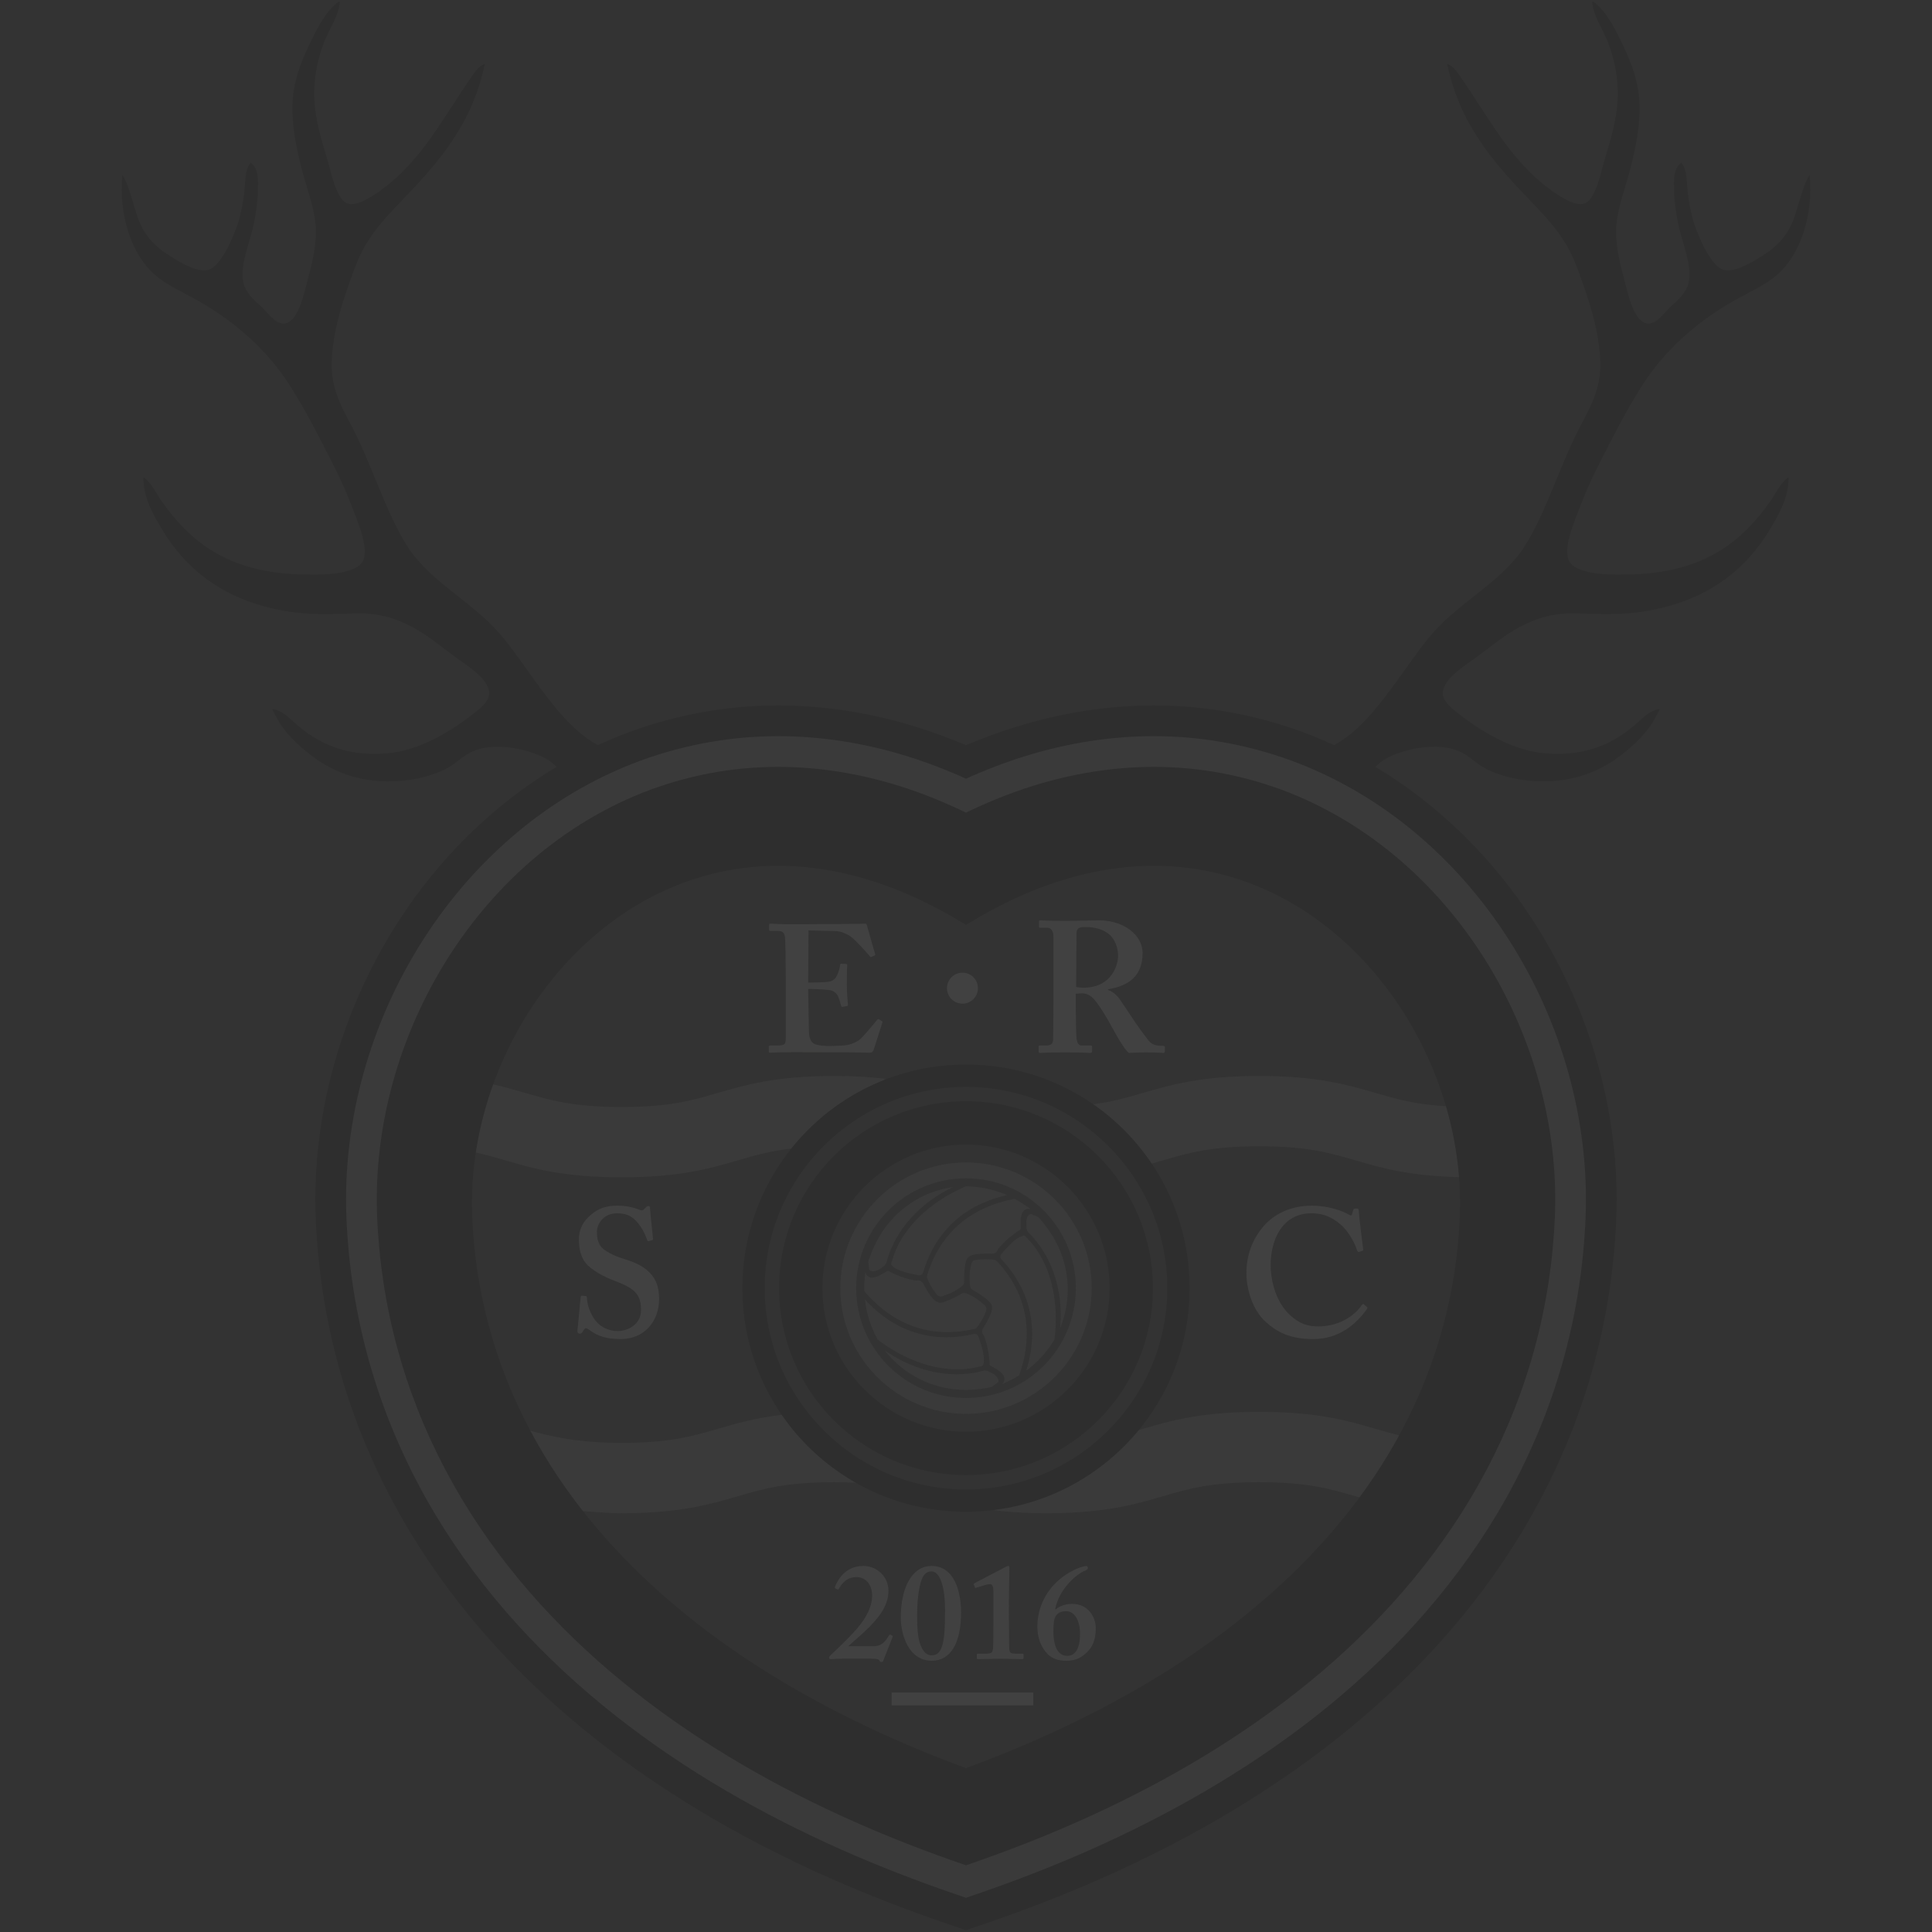 <?xml version="1.0" encoding="utf-8"?>
<!-- Generator: Adobe Illustrator 15.0.0, SVG Export Plug-In . SVG Version: 6.00 Build 0)  -->
<!DOCTYPE svg PUBLIC "-//W3C//DTD SVG 1.1//EN" "http://www.w3.org/Graphics/SVG/1.1/DTD/svg11.dtd">
<svg version="1.1" id="Layer_1" xmlns="http://www.w3.org/2000/svg" xmlns:xlink="http://www.w3.org/1999/xlink" x="0px" y="0px"
	 width="400px" height="400px" viewBox="0 0 400 400" enable-background="new 0 0 400 400" xml:space="preserve">
<rect x="0" y="0" width="400" height="400" fill="#333333" stroke="none"/>
<g opacity="0.1">
	<path fill-rule="evenodd" clip-rule="evenodd" fill="#C4C4C3" d="M184.606,350.418h29.321v2.664h-29.321V350.418L184.606,350.418z
		 M184.606,350.418"/>
	<path fill="#7B7B7B" d="M173.791,304.755l0.132-0.289c-0.224-0.158-0.447-0.314-0.666-0.468l-0.132,0.29
		c-2.426-1.731-4.684-3.695-6.735-5.856l-0.173-0.184l0.239-0.294c-0.188-0.198-0.372-0.396-0.554-0.599l-0.233,0.294
		c-1.35-1.492-2.598-3.086-3.745-4.74c-5.634,0.685-9.619,1.837-13.273,2.908c-5.364,1.563-9.998,2.918-19.961,2.918
		c-9.074,0-14.719-1.324-19.535-2.71c0.762,1.411,1.548,2.807,2.371,4.177c2.628,4.391,5.583,8.598,8.8,12.628
		c2.213,0.162,5.628,0.466,8.364,0.466c12.039,0,18.419-1.861,24.042-3.507c5.365-1.567,10.004-2.917,19.962-2.917
		c1.721,0,3.273,0.045,4.705,0.116c-1.163-0.65-2.299-1.34-3.401-2.091L173.791,304.755z"/>
	<path fill="#7B7B7B" d="M240.74,309.789c5.369-1.567,10.003-2.917,19.96-2.917c9.964,0,14.599,1.35,19.967,2.917
		c0.144,0.041,0.89,0.239,1.03,0.285c2.294-3.071,4.431-6.248,6.39-9.517c0.655-1.091,1.28-2.197,1.894-3.304
		c-1.578-0.391-3.68-0.985-5.232-1.437c-5.624-1.645-12.004-3.508-24.048-3.508c-12.037,0-18.418,1.863-24.04,3.508
		c-0.413,0.122-0.823,0.238-1.229,0.355c-1.706,2.056-3.583,3.969-5.619,5.694l-0.187,0.162l-0.005,0.035
		c-0.209,0.173-0.416,0.346-0.63,0.518l0.005-0.035c-2.313,1.878-4.807,3.532-7.446,4.929l-0.217,0.122l0,0
		c-0.239,0.126-0.482,0.248-0.726,0.37h0.005c-2.664,1.334-5.461,2.416-8.339,3.213l-0.238,0.061l0,0
		c-0.26,0.071-0.522,0.143-0.787,0.208l0,0c-2.07,0.522-4.178,0.894-6.294,1.121c3.254,0.442,7.064,0.726,11.745,0.726
		C228.742,313.296,235.117,311.435,240.74,309.789z"/>
	<path fill="#7B7B7B" d="M230.006,231.64l-0.163,0.132c0.207,0.172,0.416,0.35,0.613,0.533l0.158-0.133
		c2.229,1.985,4.263,4.178,6.07,6.548l0.147,0.197l-0.026-0.02c0.163,0.218,0.326,0.437,0.483,0.654l0.024,0.025
		c0.336,0.447,0.645,0.914,0.96,1.381c0.847-0.238,1.665-0.477,2.467-0.71c5.369-1.564,10.003-2.924,19.96-2.924
		c9.964,0,14.599,1.359,19.967,2.924c5.203,1.522,11.064,3.223,21.449,3.471c-0.214-3.015-0.609-6.024-1.203-9.004
		c-0.381-1.902-0.843-3.791-1.37-5.663c-6.589-0.387-10.455-1.513-14.795-2.781c-5.624-1.64-12.004-3.502-24.048-3.502
		c-12.037,0-18.418,1.862-24.04,3.502c-3.31,0.969-6.346,1.852-10.522,2.385c1.275,0.878,2.503,1.822,3.674,2.822L230.006,231.64z"
		/>
	<path fill="#7B7B7B" d="M108.73,226.271c-2.081-0.609-4.273-1.244-6.811-1.808c-1.188,3.355-2.136,6.786-2.833,10.252
		c-0.258,1.29-0.466,2.584-0.649,3.883c2.188,0.478,4.146,1.046,6.212,1.65c5.628,1.644,12.003,3.502,24.042,3.502
		c12.039,0,18.419-1.858,24.042-3.502c3.477-1.016,6.659-1.939,11.171-2.467c0.792-0.99,1.615-1.949,2.487-2.868l0.172-0.177
		l0.335,0.314c0.187-0.193,0.375-0.387,0.568-0.584l-0.34-0.315c2.101-2.115,4.405-4.029,6.872-5.71l0.208-0.136l0.141,0.273
		c0.229-0.152,0.452-0.299,0.681-0.446l-0.142-0.274c2.502-1.619,5.162-2.994,7.933-4.096l0.233-0.092l-0.061-0.162
		c0.132-0.051,0.269-0.102,0.406-0.147c-3.025-0.365-6.517-0.593-10.704-0.593c-12.044,0-18.418,1.862-24.042,3.502
		c-5.364,1.567-9.998,2.922-19.961,2.922C118.729,229.192,114.1,227.838,108.73,226.271z"/>
	<path fill-rule="evenodd" clip-rule="evenodd" fill="#C4C4C3" d="M199.264,201.381c1.771,0,3.208,1.437,3.208,3.207
		c0,1.767-1.432,3.208-3.208,3.208c-1.766,0-3.202-1.441-3.202-3.208C196.062,202.822,197.498,201.381,199.264,201.381"/>
	<g>
		<path fill="#C4C4C3" d="M121.271,268.334c0.153,0,0.229,0.071,0.229,0.294c0.071,1.198,0.371,2.62,1.421,4.269
			c1.122,1.798,3.066,2.69,4.938,2.69c2.02,0,4.862-1.27,4.862-4.375c0-3.441-1.574-4.562-5.538-6.06
			c-1.197-0.451-3.664-1.498-5.46-3.142c-1.274-1.203-1.873-3.07-1.873-5.35c0-2.097,0.821-3.822,2.619-5.243
			c1.497-1.274,3.141-1.797,5.313-1.797c2.467,0,3.964,0.6,4.715,0.899c0.376,0.151,0.599,0.075,0.787-0.112l0.487-0.482
			c0.147-0.151,0.299-0.233,0.522-0.233c0.224,0,0.3,0.233,0.3,0.604c0,0.599,0.598,5.836,0.598,6.212
			c0,0.152-0.076,0.224-0.224,0.264l-0.603,0.184c-0.143,0.04-0.295,0-0.371-0.224c-0.375-1.046-0.975-2.543-2.32-3.969
			c-0.975-1.046-2.172-1.568-3.893-1.568c-2.994,0-4.192,2.39-4.192,3.781c0,1.269,0.152,2.395,1.051,3.364
			c0.969,0.975,3.065,1.873,4.562,2.319c2.172,0.675,3.969,1.421,5.391,2.918c1.197,1.27,1.867,2.843,1.867,5.351
			c0,4.572-2.989,8.308-7.933,8.308c-3.065,0-4.862-0.67-6.359-1.791c-0.447-0.3-0.67-0.452-0.899-0.452
			c-0.223,0-0.371,0.299-0.599,0.67c-0.223,0.375-0.37,0.451-0.674,0.451c-0.294,0-0.447-0.223-0.447-0.599
			c0.077-0.446,0.599-6.511,0.676-6.958c0.035-0.224,0.076-0.299,0.223-0.299L121.271,268.334z"/>
		<path fill="#C4C4C3" d="M282.977,270.577c0.111,0.112,0.147,0.224,0.077,0.376c-2.248,3.218-5.843,6.283-11.157,6.283
			c-4.79,0-7.48-1.421-9.799-3.517c-2.772-2.472-4.041-6.812-4.041-10.105c0-3.664,1.197-7.182,3.817-10.029
			c2.015-2.167,5.232-3.964,9.724-3.964c3.446,0,6.212,1.051,7.562,1.797c0.522,0.3,0.671,0.3,0.746,0l0.299-0.975
			c0.076-0.223,0.153-0.223,0.601-0.223c0.445,0,0.522,0.076,0.522,0.599c0,0.676,0.751,6.664,0.897,7.785
			c0.041,0.224,0,0.336-0.146,0.371l-0.712,0.224c-0.188,0.075-0.299-0.072-0.411-0.371c-0.451-1.345-1.349-3.223-2.918-4.867
			c-1.648-1.568-3.593-2.766-6.511-2.766c-5.989,0-8.455,5.39-8.455,10.774c0,2.319,0.668,6.74,3.44,9.729
			c2.467,2.618,4.638,2.923,6.431,2.923c4.12,0,7.374-2.061,8.946-4.344c0.189-0.264,0.336-0.37,0.447-0.264L282.977,270.577z"/>
	</g>
	<g>
		<path fill="#C4C4C3" d="M174.269,343.419c-0.366,0-0.757,0.024-1.123,0.024c-0.365,0.031-0.73,0.062-1.126,0.062
			c-0.168,0-0.223,0-0.34-0.146c-0.05-0.219,0-0.392,0.172-0.559c1.127-1.072,3.543-3.259,5.735-5.792
			c1.909-2.304,3.036-4.496,2.979-6.886c-0.112-2.193-1.406-3.655-3.37-3.6c-1.97,0.057-2.928,1.406-3.492,2.361
			c-0.112,0.228-0.224,0.228-0.335,0.172l-0.452-0.228c-0.055-0.057-0.111-0.112,0-0.396c0.452-1.065,1.914-4.218,5.852-4.218
			c2.751,0,5.172,2.197,5.172,5.096c0,2.415-1.071,4.608-3.883,7.476c-1.796,1.798-3.486,3.146-4.44,4.051h5.172
			c1.858,0,2.588-1.128,3.207-2.142c0.167-0.279,0.224-0.34,0.503-0.163c0.284,0.107,0.371,0.219,0.284,0.452l-1.914,4.827
			c-0.112,0.228-0.056,0.284-0.396,0.284c-0.279,0-0.279-0.057-0.391-0.284c-0.167-0.336-0.675-0.392-1.685-0.392H174.269z"/>
		<path fill="#C4C4C3" d="M198.979,333.832c0,6.415-2.192,10.008-6.07,10.008c-4.837,0-6.41-5.507-6.41-8.938
			c0-6.354,2.42-10.688,6.354-10.688C197.635,324.214,198.979,329.614,198.979,333.832z M190.773,327.143
			c-0.675,1.969-0.899,5.06-0.899,7.308c0,2.701,0.167,4.726,0.67,6.014c0.619,1.691,1.406,2.25,2.365,2.25
			c0.898,0,1.685-0.447,2.137-1.914c0.446-1.345,0.619-3.48,0.619-7.526c0-4.445-0.959-7.933-2.812-7.933
			C191.844,325.341,191.225,325.96,190.773,327.143z"/>
		<path fill="#C4C4C3" d="M205.675,329.446c0-0.842-0.168-1.462-0.681-1.462c-0.274,0-0.671,0.056-1.177,0.224l-1.686,0.508
			c-0.112,0.056-0.229,0.056-0.285-0.056l-0.223-0.563c-0.056-0.112,0-0.224,0.173-0.336l6.461-3.374
			c0.168-0.087,0.34-0.173,0.508-0.173s0.224,0.117,0.224,0.451c0,0.229-0.112,4.613-0.112,8.238v1.183
			c0,0.953,0.057,6.293,0.057,6.663c0,1.462,0.116,1.63,1.684,1.63h1.016c0.224,0,0.28,0.085,0.28,0.197v0.706
			c0,0.161-0.057,0.223-0.28,0.223c-0.223,0-4.046-0.086-4.497-0.086c-0.564,0-4.496,0.086-4.669,0.086
			c-0.142,0-0.224-0.062-0.224-0.197v-0.731c0-0.168,0.111-0.197,0.309-0.197h1.098c1.685,0,1.913-0.056,1.969-1.543
			c0.057-0.792,0.057-5.061,0.057-5.848V329.446z"/>
		<path fill="#C4C4C3" d="M226.869,337.096c0,2.583-0.787,3.988-1.797,4.943c-1.178,1.188-2.359,1.801-4.33,1.801
			c-1.969,0-3.262-0.613-4.161-1.74c-1.519-1.802-1.803-3.879-1.803-5.345c0-3.654,1.574-6.912,3.995-9.222
			c1.689-1.573,3.376-2.472,4.893-3.035c0.619-0.167,1.011-0.284,1.183-0.284c0.168,0,0.392,0.173,0.392,0.345
			c0,0.224-0.111,0.446-0.447,0.559c-2.248,0.898-5.567,4.105-6.328,8.015l0.085,0.105c0.731-0.669,1.969-1.177,3.376-1.177
			C225.469,332.061,226.869,334.988,226.869,337.096z M218.662,334.48c-0.503,0.615-0.563,1.797-0.563,3.402
			c0,1.517,0.284,4.948,2.867,4.948c0.792,0,2.645-0.341,2.645-4.527c0-2.589-1.01-4.721-2.868-4.721
			C219.616,333.583,218.997,333.974,218.662,334.48z"/>
	</g>
	<g>
		<path fill="#C4C4C3" d="M167.36,206.993c0.036,2.021,0.112,5.685,0.112,6.36c0,1.943,0.675,2.695,1.497,2.918
			c0.599,0.147,1.497,0.305,2.918,0.305c0.67,0,2.396-0.076,3.142-0.157c0.675-0.071,2.096-0.447,3.07-1.27
			c0.67-0.593,2.766-3.07,3.477-3.969c0.153-0.183,0.264-0.219,0.417-0.146l0.599,0.375c0.111,0.071,0.147,0.183,0.071,0.376
			l-1.797,5.613c-0.106,0.334-0.371,0.558-0.822,0.558c-0.183,0-1.01-0.04-3.33-0.07c-2.355,0-6.212-0.041-12.46-0.041
			c-1.386,0-2.396,0.041-3.182,0.041c-0.746,0.03-1.273,0.07-1.609,0.07c-0.224,0-0.3-0.07-0.3-0.299v-0.898
			c0-0.223,0.076-0.3,0.375-0.3h1.274c1.721,0,1.873-0.224,1.873-1.608v-8.907v-3.664c0-3.071-0.076-7.71-0.152-8.232
			c-0.152-1.01-0.528-1.314-1.645-1.314h-1.426c-0.147,0-0.224-0.071-0.224-0.259v-0.969c0-0.188,0.036-0.265,0.224-0.265
			c0.828,0,2.172,0.152,5.242,0.111h1.046c1.645,0,10.252-0.075,11.896-0.075c0.599,0,1.31-0.036,1.498-0.036
			c0.187,0,0.264,0.076,0.304,0.223c0.147,0.487,1.569,5.578,1.716,5.954c0.076,0.218,0.04,0.33-0.107,0.411l-0.674,0.299
			c-0.117,0.036-0.229,0-0.34-0.192c-0.147-0.219-3.213-3.664-4.117-4.187c-0.786-0.452-1.796-0.939-2.842-0.975l-5.689-0.147
			l-0.076,10.814c1.126,0,3.816-0.08,4.268-0.192c0.823-0.146,1.274-0.446,1.721-1.345c0.224-0.482,0.599-1.422,0.599-2.091
			c0-0.229,0.152-0.3,0.3-0.3l0.974,0.071c0.147,0,0.265,0.076,0.224,0.3c-0.077,0.598-0.077,3.069-0.077,4.039
			c0,1.502,0.153,3.294,0.229,4.117c0,0.187-0.076,0.228-0.299,0.264l-0.828,0.146c-0.147,0.04-0.223-0.035-0.299-0.259
			c-0.147-0.604-0.412-1.426-0.599-1.872c-0.335-0.751-1.045-1.269-1.868-1.346c-1.35-0.151-3.147-0.224-4.344-0.224L167.36,206.993
			z"/>
		<path fill="#C4C4C3" d="M222.723,207.807c0,2.309,0.075,6.612,0.151,7.19c0.118,0.772,0.386,1.462,1.001,1.462h1.922
			c0.233,0,0.306,0.117,0.306,0.269v0.919c0,0.27-0.111,0.351-0.422,0.351c-0.496,0-1.269-0.111-5.262-0.111
			c-3.771,0-4.695,0.111-5.076,0.111c-0.233,0-0.31-0.111-0.31-0.351v-0.877c0-0.193,0.076-0.311,0.229-0.311h1.31
			c0.842,0,1.461-0.233,1.461-1.269c0.076-3.847,0.076-7.456,0.076-11.069v-10.114c0-1.311-0.538-1.924-1.228-1.924h-1.502
			c-0.192,0-0.27-0.076-0.27-0.229v-1.04c0-0.193,0.077-0.27,0.27-0.27c0.269,0,1.502,0.116,5.269,0.116
			c2.15,0,5.688-0.116,6.841-0.116c3.075,0,5.461,1.04,6.999,2.421c1.381,1.232,2.075,2.848,2.075,4.31
			c0,4.846-2.923,6.846-7.151,7.536v0.151c1.076,0.382,1.767,1.077,2.311,1.767c0.457,0.62,2.841,4.232,3.15,4.695
			c0.229,0.381,2.69,3.842,3.264,4.38c0.736,0.654,1.812,0.736,2.731,0.736c0.233,0,0.309,0.106,0.309,0.264v0.807
			c0,0.274-0.075,0.386-0.309,0.386c-0.305,0-1.311-0.111-3.767-0.111c-1.077,0-2.538,0.07-3.386,0.111
			c-0.457-0.351-1.191-1.386-1.689-2.192c-0.69-1.076-2.192-3.843-2.537-4.461c-0.386-0.69-1.463-2.457-2.075-3.304
			c-0.96-1.352-1.85-2.387-3.463-2.387c-0.151,0-0.807,0.041-1.228,0.076V207.807z M222.798,204.35
			c0.539,0.076,1.001,0.151,1.463,0.151c5.998,0,7.228-4.846,7.228-6.612c0-1.771-0.731-3.421-1.691-4.309
			c-1.385-1.229-3.156-1.65-5.074-1.65c-0.614,0-1.076,0.041-1.386,0.229c-0.311,0.193-0.463,0.655-0.463,1.117L222.798,204.35z"/>
	</g>
	<path fill="#7B7B7B" d="M200,243.958c12.562,0,22.742,10.186,22.742,22.742S212.562,289.438,200,289.438
		c-12.556,0-22.737-10.181-22.737-22.737S187.444,243.958,200,243.958 M200,240.673c-14.348,0-26.021,11.679-26.021,26.027
		c0,14.348,11.673,26.026,26.021,26.026c14.353,0,26.025-11.679,26.025-26.026C226.025,252.352,214.353,240.673,200,240.673
		L200,240.673z"/>
	<g>
		<path fill="#7B7B7B" d="M208.516,247.429c-2.989-1.223-5.125-1.669-8.49-1.832c-7.827,3.314-13.556,9.069-15.328,15.394v0.011
			l-0.01,0.035c-0.092,0.243-0.178,0.482-0.178,0.665c0,0.121,0.036,0.218,0.112,0.305c0.832,0.857,2.391,1.432,5.548,2.024h0.081
			h0.081c0.386-0.005,0.594-0.091,0.792-0.578C193.64,254.94,199.655,249.403,208.516,247.429z"/>
		<path fill="#7B7B7B" d="M183.677,260.812c1.874-6.364,6.954-11.922,13.684-15.048c-7.974,1.142-14.358,6.42-17.19,14.281
			c-0.045,0.133-0.096,0.265-0.152,0.396c-0.102,0.249-0.198,0.492-0.238,0.746c0.024,0.492,0.061,0.807,0.106,1.146
			c0.016,0.152,0.035,0.305,0.051,0.482c0.183,0.294,0.391,0.381,0.828,0.386c0.056,0,0.112-0.005,0.172-0.005
			c0.771-0.168,1.005-0.325,1.467-0.64c0.147-0.102,0.314-0.213,0.527-0.355C183.343,261.914,183.612,261.401,183.677,260.812z"/>
		<path fill="#7B7B7B" d="M200.274,267.847c-0.082-0.015-0.172-0.051-0.26-0.07c-0.172-0.056-0.283-0.091-0.395-0.091
			c-0.127,0-0.27,0.04-0.478,0.131l-0.046,0.025c-1.121,0.63-2.395,1.341-3.811,1.766c-0.224,0.077-0.431,0.107-0.629,0.107
			c-0.563,0-0.939-0.305-1.273-0.614c-0.874-0.873-1.396-1.812-1.944-2.807c-0.107-0.198-0.223-0.401-0.335-0.604
			c-0.233-0.392-0.614-0.6-1.076-0.6c-0.097,0-0.209,0.005-0.331,0.025l-0.03,0.005l-0.015-0.005
			c-1.752-0.259-3.238-0.746-5.32-1.735l-0.02-0.016l-0.021-0.016c-0.142-0.141-0.27-0.203-0.412-0.203
			c-0.167,0-0.365,0.093-0.644,0.296c-0.229,0.116-0.427,0.228-0.614,0.334c-0.523,0.305-1.021,0.589-1.782,0.711
			c-0.076,0.03-0.183,0.051-0.294,0.051c-0.437,0-1.02-0.254-1.253-0.817c-0.062-0.147-0.102-0.259-0.132-0.36
			c-0.122,0.908-0.224,2.269-0.224,3.314c0,0.249,0,0.477,0.011,0.659c4.816,5.619,10.607,8.471,17.2,8.471
			c1.822,0,3.726-0.223,5.643-0.664c0.289-0.092,0.36-0.193,0.488-0.371c0.07-0.091,0.151-0.213,0.289-0.345
			c0.893-1.269,1.249-2.106,1.609-3.071c0.034-0.161,0.061-0.31,0.061-0.42c0-0.184-0.046-0.331-0.351-0.686
			C202.608,269.11,201.761,268.548,200.274,267.847z"/>
		<path fill="#7B7B7B" d="M205.218,284.215c-0.168-0.081-0.355-0.178-0.589-0.304c-0.193-0.103-0.427-0.153-0.689-0.153
			c-0.29,0-0.605,0.066-0.909,0.193c-1.608,0.386-3.273,0.578-4.959,0.578c-5.111,0-10.379-1.756-14.917-4.958
			c4.081,5.212,10.166,8.187,16.84,8.187c1.359,0,2.736-0.122,4.085-0.36c0.163-0.041,0.326-0.066,0.488-0.087
			c0.253-0.035,0.486-0.076,0.729-0.167c0.438-0.3,0.702-0.497,1.011-0.716l0.31-0.223c0.077-0.133,0.111-0.249,0.111-0.371
			c0-0.188-0.091-0.4-0.284-0.7C205.944,284.57,205.685,284.443,205.218,284.215z"/>
		<path fill="#7B7B7B" d="M206.364,261.066c-0.233-0.198-0.35-0.208-0.568-0.238c-0.111-0.011-0.253-0.025-0.437-0.076
			c-0.451-0.03-0.883-0.051-1.279-0.051c-0.843,0-1.502,0.086-2.207,0.188c-0.498,0.152-0.594,0.223-0.781,0.828
			c-0.27,1.218-0.366,2.004-0.366,2.882c0,0.427,0.021,0.889,0.076,1.406l0.046,0.213c0.08,0.437,0.096,0.513,0.476,0.817
			c1.111,0.624,2.421,1.396,3.482,2.432c0.416,0.39,0.608,0.791,0.608,1.248c0,0.229-0.045,0.452-0.091,0.645
			c-0.34,1.228-0.894,2.146-1.473,3.126c-0.111,0.184-0.223,0.365-0.335,0.559c-0.111,0.203-0.178,0.421-0.178,0.635
			c0,0.294,0.122,0.588,0.367,0.888l0.02,0.015l0.01,0.025c0.64,1.695,0.965,3.233,1.162,5.481v0.025l-0.01,0.026
			c-0.016,0.086-0.03,0.156-0.03,0.223c0,0.249,0.173,0.416,0.63,0.619c0.222,0.138,0.41,0.249,0.598,0.355
			c0.533,0.3,1.035,0.584,1.528,1.229c0.207,0.162,0.351,0.542,0.351,0.938c0,0.289-0.077,0.543-0.224,0.762
			c-0.102,0.122-0.173,0.213-0.243,0.294c1.064-0.462,2.688-1.269,3.502-1.802c1.055-2.959,1.577-5.867,1.577-8.644
			C212.576,270.547,210.491,265.482,206.364,261.066z"/>
		<path fill="#7B7B7B" d="M212.713,256.407l-0.101-0.106c-0.229-0.259-0.427-0.482-0.65-0.482l0,0c-0.034,0-0.065,0.005-0.096,0.016
			c-1.156,0.264-2.472,1.355-4.527,3.771c-0.167,0.233-0.233,0.396-0.233,0.563c0,0.173,0.071,0.351,0.233,0.554
			c4.156,4.399,6.36,9.734,6.36,15.403c0,2.502-0.423,5.086-1.249,7.699c2.588-2.01,4.054-3.639,5.866-6.461
			c0.183-1.421,0.274-2.878,0.274-4.31C218.591,266.218,216.504,260.305,212.713,256.407z"/>
		<path fill="#7B7B7B" d="M213.358,255.605c4.04,4.253,6.258,10.181,6.258,16.713c0,0.894-0.046,1.786-0.128,2.675
			c1.047-2.583,1.574-5.278,1.574-8.024c0-5.065-1.817-9.912-5.259-14.008c-0.116-0.127-0.217-0.264-0.313-0.391
			c-0.153-0.198-0.299-0.375-0.488-0.543c-0.477-0.243-0.775-0.366-1.131-0.508c-0.116-0.045-0.239-0.097-0.371-0.147
			c-0.01,0-0.02,0-0.029,0c-0.005,0-0.005,0-0.017,0c-0.329,0-0.527,0.163-0.775,0.655c-0.168,0.543-0.199,0.832-0.199,1.121
			c0,0.152,0.012,0.311,0.021,0.497c0.01,0.173,0.024,0.366,0.029,0.61C212.562,254.732,212.871,255.25,213.358,255.605z"/>
		<path fill="#7B7B7B" d="M212.902,250.271c0.034,0,0.07,0,0.095,0.005c0.163,0.025,0.289,0.046,0.387,0.065
			c-0.914-0.695-2.431-1.7-3.299-2.131c-9.283,1.73-15.562,7.237-18.15,15.921c-0.021,0.092-0.03,0.173-0.03,0.243
			c0,0.133,0.035,0.224,0.102,0.356c0.05,0.101,0.111,0.238,0.167,0.421c0.61,1.354,1.158,2.056,1.848,2.938
			c0.269,0.253,0.411,0.341,0.644,0.346c0.117,0,0.259-0.031,0.447-0.077c1.679-0.548,2.547-0.975,3.873-1.918
			c0.065-0.066,0.142-0.132,0.203-0.183c0.29-0.254,0.365-0.325,0.416-0.776c0-1.294,0-2.781,0.366-4.253
			c0.188-0.965,0.822-1.193,1.38-1.392c0.964-0.254,1.849-0.284,2.66-0.284c0.233,0,0.467,0,0.7,0
			c0.243,0.005,0.481,0.005,0.727,0.005c0.603-0.03,0.969-0.319,1.191-0.938l0.011-0.03l0.016-0.016
			c1.176-1.421,2.35-2.467,4.182-3.74l0.02-0.016l0.026-0.01c0.314-0.076,0.44-0.259,0.44-0.645c0-0.092-0.005-0.183-0.02-0.29
			c0.005-0.142,0.005-0.269,0.005-0.39v-0.239v-0.238c0-0.513,0.02-1.071,0.294-1.761
			C211.668,250.854,212.207,250.281,212.902,250.271z"/>
		<g>
			<path fill="#7B7B7B" d="M202.588,276.739c-0.224-0.406-0.369-0.558-0.751-0.563c-0.07,0-0.146,0.006-0.233,0.021
				c-1.898,0.452-3.812,0.675-5.679,0.675c-6.37,0-12.196-2.705-16.86-7.831c0.411,3.177,1.096,5.328,2.624,8.298
				c5.218,3.979,11.075,6.167,16.5,6.167c1.558,0,3.061-0.179,4.466-0.538l0.143-0.025c0.462-0.082,0.7-0.143,0.78-0.406
				c0.088-0.305,0.129-0.649,0.129-1.021C203.706,280.43,203.365,278.957,202.588,276.739z"/>
		</g>
	</g>
	<path fill="#F5F6F7" d="M200,116.349"/>
	<g>
		<path fill="#020202" d="M200,227.996c-21.377,0-38.699,17.332-38.699,38.704c0,21.377,17.322,38.699,38.699,38.699
			c21.377,0,38.699-17.322,38.699-38.699C238.699,245.328,221.377,227.996,200,227.996z M200,296.427
			c-16.394,0-29.727-13.334-29.727-29.727c0-16.394,13.333-29.727,29.727-29.727s29.731,13.333,29.731,29.727
			C229.731,283.093,216.394,296.427,200,296.427z"/>
		<path fill="#020202" d="M200,220.402c-25.57,0-46.297,20.728-46.297,46.298c0,25.564,20.728,46.292,46.297,46.292
			c25.569,0,46.297-20.728,46.297-46.292C246.297,241.13,225.569,220.402,200,220.402z M200,308.374
			c-22.981,0-41.674-18.692-41.674-41.674c0-22.976,18.692-41.668,41.674-41.668c22.98,0,41.674,18.692,41.674,41.668
			C241.674,289.682,222.98,308.374,200,308.374z"/>
		<path fill="#020202" d="M323.133,244.855c-0.193-4.72-0.768-9.506-1.716-14.231c-1.852-9.298-5.091-18.291-9.618-26.736
			c-4.588-8.552-10.343-16.23-17.093-22.823c-7.115-6.953-15.14-12.471-23.845-16.414c-8.902-4.05-18.747-6.41-28.482-6.836
			c-1.177-0.052-2.346-0.072-3.476-0.072c-8.335,0-16.811,1.32-25.185,3.919c-4.518,1.401-9.131,3.223-13.719,5.415
			c-4.583-2.192-9.196-4.014-13.714-5.415c-8.375-2.599-16.85-3.919-25.184-3.919c-1.131,0-2.304,0.021-3.481,0.072
			c-9.729,0.426-19.581,2.786-28.478,6.831c-8.705,3.943-16.724,9.466-23.849,16.419c-6.756,6.593-12.506,14.276-17.094,22.823
			c-4.521,8.44-7.76,17.434-9.623,26.736c-0.939,4.735-1.518,9.521-1.711,14.231c-0.101,2.335-0.101,4.766-0.005,7.212
			c0.086,2.203,0.244,4.462,0.473,6.908c0.882,9.247,2.801,18.362,5.694,27.082c2.867,8.663,6.755,17.104,11.552,25.098
			c4.578,7.647,10.094,15.033,16.382,21.95c5.873,6.467,12.552,12.658,19.85,18.398c6.791,5.335,14.236,10.385,22.139,15.008
			c7.354,4.299,15.292,8.35,23.59,12.024c7.207,3.191,14.967,6.217,23.067,8.982l0.391,0.136l0.396-0.136
			c8.09-2.761,15.85-5.786,23.068-8.982c8.292-3.675,16.229-7.726,23.584-12.024c7.902-4.623,15.354-9.673,22.139-15.008
			c7.293-5.735,13.972-11.927,19.855-18.398c6.287-6.917,11.799-14.303,16.383-21.95c4.792-7.988,8.673-16.435,11.547-25.098
			c2.897-8.735,4.815-17.85,5.694-27.082c0.229-2.37,0.38-4.629,0.477-6.908C323.235,249.586,323.235,247.159,323.133,244.855z
			 M302.243,251.829c-0.076,1.903-0.214,3.842-0.392,5.751c-0.736,7.663-2.313,15.221-4.729,22.503
			c-2.416,7.284-5.66,14.304-9.633,20.921c-3.975,6.629-8.669,12.861-13.928,18.643c-5.252,5.785-11.075,11.124-17.302,16.022
			c-6.228,4.893-12.855,9.354-19.768,13.394c-6.919,4.046-14.114,7.679-21.505,10.958c-4.912,2.177-9.923,4.177-14.987,6.056
			c-5.065-1.879-10.075-3.879-14.987-6.056c-7.39-3.279-14.586-6.912-21.504-10.958c-6.913-4.04-13.541-8.501-19.769-13.394
			c-6.228-4.898-12.044-10.237-17.302-16.022c-5.258-5.781-9.952-12.014-13.926-18.643c-3.974-6.617-7.217-13.637-9.633-20.921
			c-2.416-7.282-3.994-14.84-4.729-22.503c-0.178-1.909-0.315-3.848-0.391-5.751c-0.071-1.832-0.076-3.67,0.005-5.512
			c0.153-3.675,0.599-7.359,1.324-10.993c1.452-7.277,4.02-14.384,7.542-20.951c3.522-6.562,8.004-12.602,13.272-17.743
			c5.263-5.136,11.313-9.363,17.87-12.333c6.558-2.974,13.607-4.669,20.779-4.983c7.176-0.32,14.465,0.73,21.544,2.934
			c6.877,2.121,13.552,5.323,19.906,9.236c6.354-3.913,13.028-7.115,19.906-9.236c7.079-2.203,14.367-3.254,21.544-2.934
			c7.172,0.314,14.222,2.01,20.778,4.983c6.558,2.97,12.608,7.197,17.87,12.333c5.269,5.142,9.75,11.182,13.271,17.743
			c3.523,6.567,6.091,13.674,7.543,20.951c0.725,3.634,1.172,7.318,1.325,10.993C302.318,248.159,302.313,249.997,302.243,251.829z"
			/>
	</g>
	<path fill="#7B7B7B" d="M329.075,244.394c-0.202-5.015-0.816-10.104-1.82-15.139c-1.971-9.877-5.407-19.424-10.207-28.382
		c-4.878-9.09-10.999-17.256-18.186-24.275c-7.618-7.436-16.215-13.354-25.549-17.576c-9.578-4.354-20.186-6.896-30.675-7.358
		c-1.244-0.051-2.498-0.081-3.735-0.081c-8.934,0-18.003,1.41-26.956,4.191c-3.923,1.218-7.942,2.74-11.947,4.543
		c-3.994-1.798-8.014-3.325-11.957-4.543c-8.943-2.781-18.008-4.191-26.94-4.191c-1.233,0-2.492,0.03-3.751,0.081
		c-10.485,0.462-21.092,3.004-30.675,7.363c-9.329,4.223-17.921,10.136-25.539,17.571c-7.192,7.024-13.308,15.191-18.186,24.271
		c-4.796,8.958-8.231,18.51-10.206,28.381c-1.005,5.025-1.62,10.12-1.827,15.154c-0.101,2.508-0.106,5.097-0.005,7.694
		c0.096,2.33,0.259,4.695,0.492,7.228c0.929,9.704,2.938,19.261,5.974,28.402c3.005,9.069,7.076,17.916,12.095,26.284
		c4.791,7.994,10.536,15.693,17.083,22.89c6.085,6.705,13.008,13.121,20.576,19.074c7.004,5.507,14.683,10.708,22.813,15.464
		c7.547,4.421,15.683,8.572,24.184,12.334c7.37,3.264,15.292,6.348,23.555,9.176L200,393.74l2.318-0.791
		c8.253-2.821,16.181-5.907,23.551-9.176c8.497-3.762,16.631-7.913,24.188-12.334c8.137-4.761,15.81-9.963,22.809-15.464
		c7.553-5.934,14.475-12.348,20.576-19.074c6.553-7.201,12.303-14.9,17.083-22.89c5.021-8.363,9.091-17.21,12.095-26.289
		c3.04-9.151,5.05-18.708,5.969-28.387c0.238-2.447,0.401-4.812,0.498-7.228C329.188,249.449,329.183,246.851,329.075,244.394z
		 M161.103,158.772c8.491,0,16.901,1.406,24.824,3.868c4.877,1.513,9.567,3.416,14.074,5.603c4.513-2.187,9.196-4.09,14.073-5.603
		c7.923-2.462,16.334-3.868,24.83-3.868c1.136,0,2.282,0.026,3.425,0.077c9.647,0.415,19.257,2.735,28.032,6.72
		c8.785,3.984,16.723,9.566,23.498,16.18c6.785,6.623,12.44,14.268,16.876,22.535c4.43,8.268,7.652,17.169,9.495,26.391
		c0.918,4.619,1.497,9.319,1.69,14.05c0.101,2.364,0.096,4.74,0.01,7.109c-0.097,2.305-0.254,4.562-0.472,6.848
		c-0.867,9.095-2.756,18.123-5.64,26.812c-2.882,8.694-6.749,17.048-11.435,24.859c-4.684,7.815-10.181,15.089-16.241,21.758
		c-6.063,6.669-12.698,12.749-19.707,18.256c-7.004,5.507-14.384,10.46-21.996,14.917c-7.618,4.45-15.471,8.419-23.469,11.957
		c-7.541,3.344-15.216,6.299-22.971,8.952c-7.755-2.653-15.43-5.608-22.966-8.952c-8.004-3.538-15.855-7.507-23.469-11.957
		c-7.618-4.457-14.992-9.41-22.001-14.917c-7.004-5.507-13.637-11.587-19.702-18.256c-6.065-6.669-11.557-13.942-16.241-21.758
		c-4.685-7.812-8.557-16.165-11.44-24.859c-2.882-8.689-4.771-17.718-5.639-26.812c-0.213-2.285-0.375-4.543-0.467-6.848
		c-0.091-2.369-0.091-4.745,0.006-7.109c0.198-4.73,0.771-9.431,1.69-14.05c1.847-9.222,5.07-18.123,9.5-26.391
		c4.431-8.268,10.09-15.912,16.871-22.535c6.78-6.613,14.714-12.195,23.499-16.18c8.775-3.984,18.388-6.305,28.031-6.72
		C158.818,158.799,159.956,158.772,161.103,158.772z"/>
	<g>
		<path fill="#020202" d="M238.903,152.414c1.237,0,2.486,0.03,3.699,0.086c10.379,0.451,20.89,2.969,30.375,7.283
			c9.253,4.187,17.77,10.049,25.321,17.418c7.126,6.959,13.191,15.06,18.037,24.078c4.761,8.887,8.168,18.357,10.127,28.157
			c0.994,4.989,1.604,10.045,1.806,15.014c0.106,2.44,0.111,5.015,0.005,7.653c-0.096,2.375-0.253,4.72-0.491,7.182
			c-0.914,9.617-2.909,19.108-5.93,28.203c-2.989,9.029-7.033,17.819-12.022,26.129c-4.756,7.938-10.47,15.601-16.982,22.768
			c-6.068,6.68-12.956,13.063-20.482,18.981c-6.965,5.471-14.608,10.653-22.718,15.398c-7.517,4.4-15.627,8.532-24.104,12.292
			c-7.358,3.259-15.262,6.335-23.488,9.152L200,392.913l-2.056-0.704c-8.237-2.817-16.14-5.898-23.489-9.152
			c-8.476-3.76-16.586-7.892-24.103-12.292c-8.11-4.745-15.753-9.928-22.717-15.398c-7.531-5.923-14.419-12.312-20.479-18.981
			c-6.517-7.167-12.231-14.83-16.987-22.763c-4.989-8.319-9.035-17.114-12.019-26.123c-3.02-9.09-5.015-18.586-5.938-28.225
			c-0.233-2.512-0.396-4.862-0.487-7.191c-0.106-2.578-0.101-5.146,0-7.623c0.208-4.979,0.817-10.034,1.812-15.028
			c1.959-9.795,5.37-19.271,10.13-28.152c4.837-9.009,10.902-17.114,18.038-24.078c7.552-7.374,16.069-13.236,25.305-17.418
			c9.496-4.314,20.007-6.832,30.376-7.283c1.228-0.056,2.477-0.086,3.715-0.086c8.851,0,17.839,1.4,26.701,4.151
			c4.024,1.249,8.121,2.812,12.196,4.659c4.08-1.848,8.171-3.41,12.19-4.654C221.058,153.814,230.045,152.414,238.903,152.414
			 M238.903,146.06c-9.497,0-19.119,1.492-28.602,4.445c-3.395,1.046-6.851,2.315-10.302,3.781
			c-3.451-1.466-6.908-2.735-10.319-3.791c-9.465-2.943-19.083-4.436-28.579-4.436c-1.324,0-2.665,0.031-3.994,0.086
			c-11.181,0.482-22.499,3.203-32.73,7.852c-9.908,4.486-19.033,10.77-27.113,18.657c-7.598,7.42-14.059,16.038-19.2,25.615
			c-5.055,9.444-8.679,19.51-10.76,29.919c-1.056,5.304-1.71,10.688-1.929,16.008c-0.112,2.654-0.112,5.395-0.005,8.141
			c0.102,2.446,0.269,4.903,0.513,7.531c0.97,10.121,3.066,20.089,6.232,29.63c3.131,9.451,7.37,18.668,12.602,27.393
			c4.974,8.298,10.938,16.296,17.733,23.772c6.293,6.929,13.444,13.556,21.25,19.692c7.197,5.658,15.079,11.009,23.443,15.901
			c7.725,4.518,16.048,8.761,24.737,12.612c7.521,3.329,15.597,6.475,24.007,9.354l2.055,0.699l2.056,0.705l2.056-0.705l2.056-0.699
			c8.414-2.88,16.495-6.025,24.007-9.354c8.688-3.852,17.007-8.095,24.737-12.612c8.367-4.897,16.256-10.248,23.438-15.892
			c7.801-6.137,14.946-12.764,21.26-19.707c6.792-7.472,12.761-15.47,17.733-23.772c5.223-8.705,9.466-17.927,12.603-27.397
			c3.167-9.541,5.263-19.504,6.222-29.604c0.243-2.558,0.416-5.02,0.518-7.526c0.107-2.822,0.107-5.573-0.01-8.183
			c-0.213-5.277-0.857-10.662-1.924-15.981c-2.081-10.414-5.699-20.479-10.759-29.919c-5.147-9.593-11.607-18.21-19.201-25.62
			c-8.074-7.888-17.204-14.171-27.137-18.662c-10.207-4.644-21.529-7.364-32.721-7.847
			C241.567,146.091,240.228,146.06,238.903,146.06L238.903,146.06z"/>
		<path fill-rule="evenodd" clip-rule="evenodd" fill="#020202" d="M117.526,162.468l10.693-6.477
			c-0.086-0.01-0.178-0.02-0.254-0.035c-1.085-0.238-2.552-0.842-3.298-1.203c-5.832-2.842-10.156-8.662-13.805-13.651
			c-2.655-3.625-5.004-7.218-7.801-10.354c-5.679-6.364-14.165-10.476-18.753-17.703c-4.487-7.06-7.436-17.159-11.552-24.904
			c-2.259-4.243-4.41-8.156-4.05-13.952c0.431-6.983,2.715-13.14,4.649-18.453c2.229-6.132,5.466-9.654,9.45-13.801
			c7.435-7.74,14.886-15.749,17.556-28.66c-1.401,0.386-2.471,2.243-3.299,3.451c-6.126,8.958-10.42,17.556-19.505,23.555
			c-1.325,0.878-3.649,2.224-5.252,1.948c-2.67-0.445-3.741-6.643-4.649-9.597c-1.137-3.69-2.335-7.831-2.554-11.704
			c-0.278-5.039,0.828-9.237,2.102-12.45c1.07-2.705,2.862-5.034,3.152-8.104c-0.102,0-0.204,0-0.3,0
			C67.483,2.234,65.6,5.939,63.9,9.522c-1.599,3.381-3.025,7.061-3.299,11.105c-0.331,4.928,0.679,9.581,1.801,14.104
			c1.086,4.381,3,8.872,3,13.201c0,3.898-0.979,7.217-1.949,10.953c-0.777,2.989-1.975,8.09-4.801,8.101
			c-1.802,0.005-3.655-2.746-4.654-3.604c-1.609-1.375-3.137-2.897-3.599-4.796c-0.877-3.629,1.452-8.491,2.249-12.754
			c0.39-2.07,0.716-4.229,0.751-6.299c0.04-1.929,0.259-4.532-1.497-5.853c-1.3,1.595-1.061,4.025-1.35,6.304
			c-0.279,2.167-0.696,4.461-1.35,6.446c-0.843,2.527-3.471,8.847-6.152,9.455c-2.425,0.548-5.908-1.67-7.801-2.847
			c-2.385-1.492-4.217-3.127-5.557-5.405c-1.934-3.305-2.355-8.167-4.344-11.405c-0.858,8.345,1.954,16.562,6.75,20.702
			c2.232,1.935,5.242,3.325,7.953,4.808c8.212,4.486,15.17,10.485,20.103,18.301c3.183,5.045,6.03,10.592,8.999,16.5
			c1.334,2.655,2.664,5.512,3.903,8.857c0.827,2.243,3.177,7.435,2.249,10.353c-1.077,3.371-8.963,3.351-13.8,3.147
			c-14.383-0.609-22.103-6.68-28.056-15.155c-1.163-1.655-1.995-3.685-3.756-4.948c-0.061,4.127,1.954,7.629,3.756,10.648
			c5.557,9.328,14.109,15.383,26.853,17.261c4.411,0.645,8.928,0.411,13.506,0.299c9.328-0.229,14.738,4.766,20.403,8.994
			c2.269,1.7,7.176,4.547,7.049,7.653c-0.071,1.822-2.279,3.37-3.75,4.502c-4.518,3.472-10.78,7.232-17.252,7.806
			c-8.968,0.792-14.703-2.324-18.905-6.009c-1.417-1.238-2.888-2.857-4.948-3.146c1.721,4.05,4.263,6.517,6.897,8.703
			c2.796,2.32,5.999,4.284,10.206,5.401c6.964,1.842,14.795,0.608,19.5-2.102c1.624-0.938,2.867-2.33,4.654-3.152
			c4.73-2.172,11.623-0.583,15.302,1.351C114.648,157.89,116.684,160.067,117.526,162.468z"/>
		<path fill-rule="evenodd" clip-rule="evenodd" fill="#020202" d="M366.552,103.741c-5.953,8.476-13.672,14.546-28.057,15.155
			c-4.836,0.203-12.723,0.224-13.799-3.147c-0.934-2.918,1.416-8.109,2.248-10.353c1.238-3.346,2.568-6.202,3.902-8.857
			c2.97-5.908,5.812-11.455,8.999-16.5c4.934-7.815,11.892-13.814,20.104-18.301c2.705-1.482,5.721-2.873,7.954-4.808
			c4.795-4.141,7.606-12.357,6.749-20.702c-1.988,3.238-2.411,8.101-4.351,11.405c-1.339,2.278-3.166,3.913-5.551,5.405
			c-1.894,1.177-5.375,3.395-7.801,2.847c-2.681-0.608-5.31-6.928-6.151-9.455c-0.66-1.985-1.071-4.279-1.351-6.446
			c-0.289-2.278-0.046-4.709-1.35-6.304c-1.757,1.32-1.538,3.924-1.497,5.853c0.035,2.07,0.36,4.229,0.751,6.299
			c0.791,4.263,3.131,9.125,2.248,12.754c-0.462,1.898-1.995,3.421-3.604,4.796c-0.994,0.858-2.847,3.609-4.649,3.604
			c-2.826-0.011-4.024-5.111-4.802-8.101c-0.968-3.736-1.947-7.055-1.947-10.953c0-4.329,1.913-8.82,2.999-13.201
			c1.121-4.522,2.132-9.176,1.802-14.104c-0.274-4.045-1.701-7.725-3.299-11.105c-1.701-3.583-3.584-7.288-6.157-9.15
			c-0.096,0-0.197,0-0.294,0c0.279,3.07,2.077,5.399,3.146,8.104c1.273,3.213,2.381,7.411,2.102,12.45
			c-0.218,3.873-1.416,8.014-2.549,11.704c-0.913,2.954-1.983,9.151-4.653,9.597c-1.604,0.275-3.928-1.07-5.253-1.948
			c-9.084-5.999-13.378-14.597-19.505-23.555c-0.826-1.208-1.897-3.065-3.298-3.451c2.669,12.911,10.12,20.92,17.555,28.66
			c3.984,4.146,7.223,7.669,9.45,13.801c1.93,5.313,4.217,11.47,4.649,18.453c0.36,5.796-1.791,9.709-4.051,13.952
			c-4.115,7.745-7.064,17.845-11.551,24.904c-4.589,7.228-13.073,11.339-18.753,17.703c-2.797,3.137-5.146,6.729-7.801,10.354
			c-3.649,4.989-7.974,10.81-13.806,13.651c-0.746,0.361-2.212,0.965-3.299,1.203c-0.4,0.087-0.928,0.122-1.462,0.168l0,0
			l12.146,5.73c0.948-2.152,2.781-4.04,4.319-4.853c3.679-1.934,10.571-3.522,15.303-1.351c1.791,0.822,3.028,2.214,4.654,3.152
			c4.704,2.71,12.535,3.943,19.503,2.102c4.197-1.117,7.405-3.081,10.202-5.401c2.634-2.187,5.177-4.653,6.896-8.703
			c-2.065,0.289-3.531,1.908-4.947,3.146c-4.202,3.685-9.938,6.801-18.905,6.009c-6.472-0.573-12.739-4.334-17.252-7.806
			c-1.471-1.132-3.68-2.68-3.75-4.502c-0.127-3.106,4.78-5.953,7.05-7.653c5.663-4.229,11.074-9.223,20.402-8.994
			c4.578,0.112,9.096,0.346,13.505-0.299c12.744-1.878,21.296-7.933,26.854-17.261c1.802-3.02,3.817-6.521,3.75-10.648
			C368.547,100.057,367.714,102.086,366.552,103.741z"/>
	</g>
</g>
</svg>
